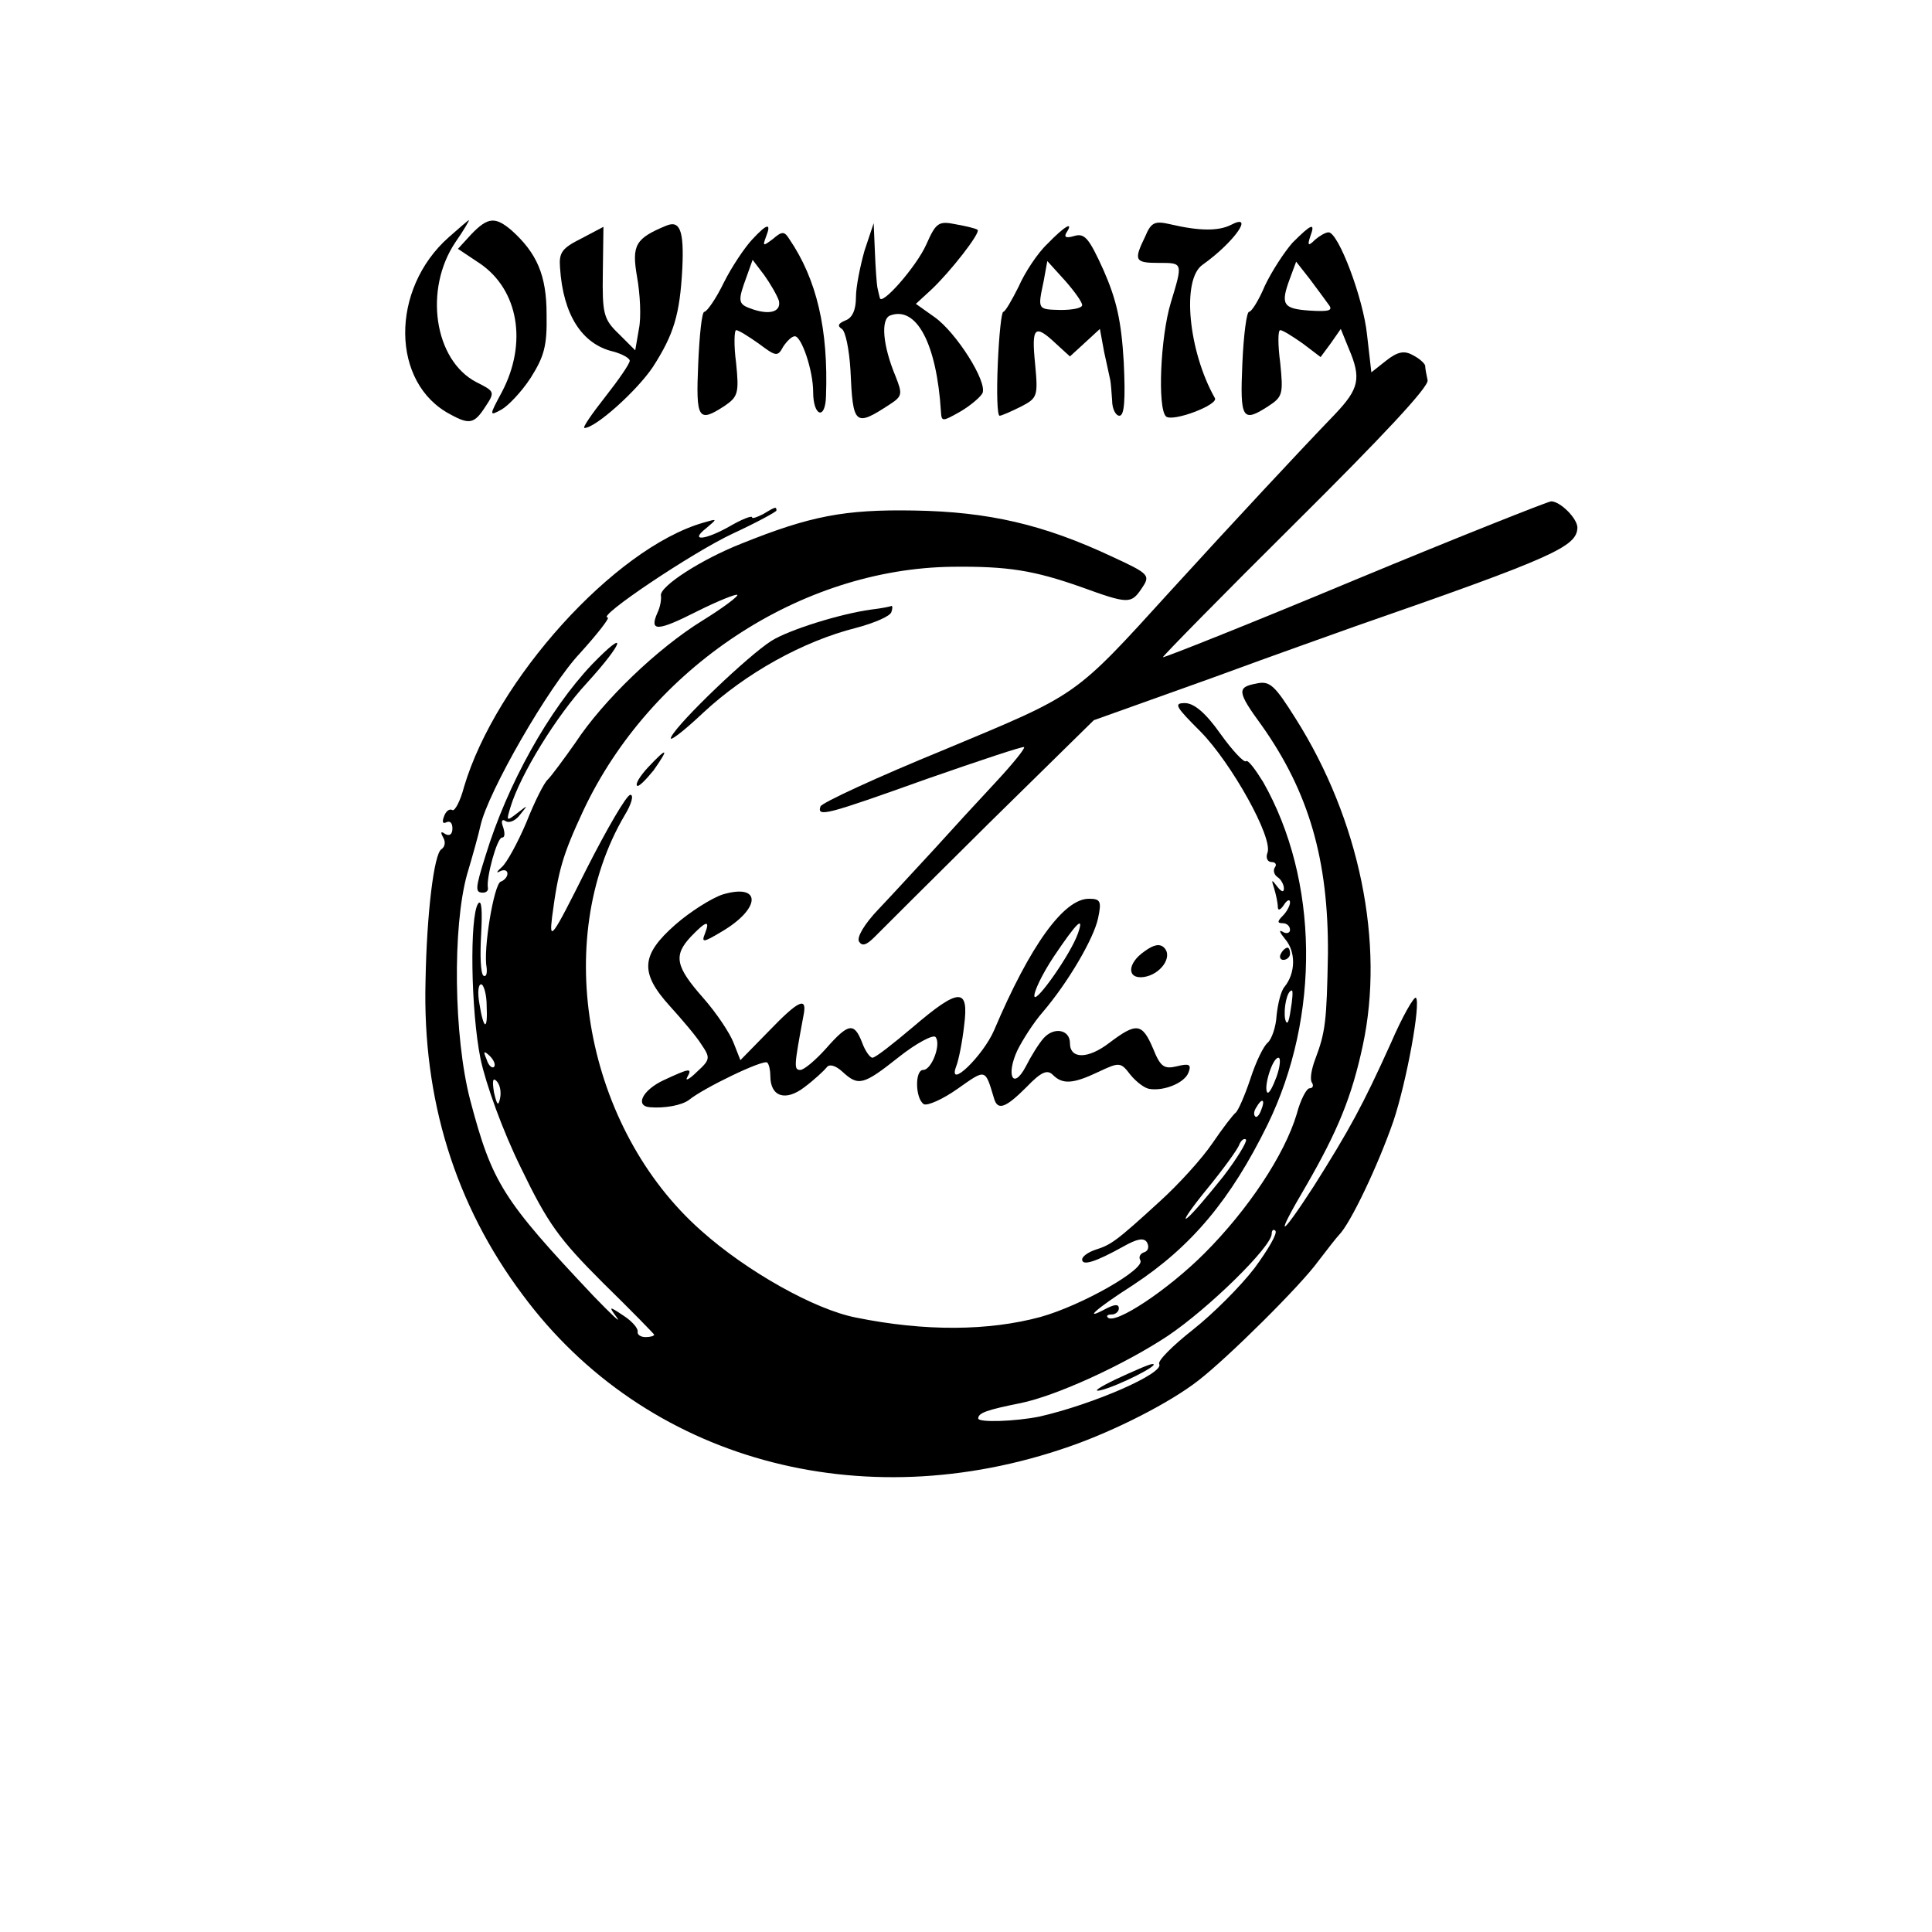 <?xml version="1.0" standalone="no"?>
<!DOCTYPE svg PUBLIC "-//W3C//DTD SVG 20010904//EN"
 "http://www.w3.org/TR/2001/REC-SVG-20010904/DTD/svg10.dtd">
<svg version="1.0" xmlns="http://www.w3.org/2000/svg"
 width="316pt" height="316pt" viewBox="0 0 316 316"
 preserveAspectRatio="xMidYMid meet">
<g transform="translate(0,316) scale(0.1,-0.1)"
fill="#000000" stroke="none">
<path d="M734 2772 c-96 -85 -95 -239 3 -290 31 -17 39 -15 57 13 16 24 15 25
-15 40 -69 36 -86 152 -34 229 14 20 23 36 22 36 -1 0 -16 -13 -33 -28z"/>
<path d="M771 2777 l-22 -24 36 -24 c63 -43 78 -130 36 -210 -21 -39 -21 -40
-1 -29 11 6 33 29 48 52 22 35 27 52 26 104 0 64 -16 100 -57 137 -27 23 -39
22 -66 -6z"/>
<path d="M1090 2791 c-51 -21 -57 -32 -48 -84 5 -28 7 -66 3 -85 l-6 -35 -27
27 c-25 24 -27 33 -26 101 l1 74 -36 -19 c-32 -16 -37 -23 -35 -48 5 -77 36
-125 87 -137 15 -4 27 -11 27 -15 0 -5 -18 -31 -40 -59 -22 -28 -38 -51 -34
-51 18 0 86 61 112 100 34 53 44 85 48 161 3 62 -4 79 -26 70z"/>
<path d="M1515 2760 c-16 -36 -74 -102 -76 -87 -1 4 -3 12 -4 17 -1 6 -3 31
-4 58 l-2 47 -15 -45 c-7 -25 -14 -59 -14 -76 0 -21 -6 -34 -17 -38 -12 -5
-14 -9 -6 -14 6 -4 12 -34 14 -67 4 -91 7 -94 65 -56 20 13 20 17 9 45 -21 50
-25 94 -9 100 43 16 76 -46 83 -157 1 -17 2 -17 32 0 17 10 33 24 36 30 8 19
-43 99 -78 124 l-31 22 25 23 c31 29 81 93 76 98 -2 2 -18 6 -35 9 -29 6 -33
3 -49 -33z"/>
<path d="M1873 2773 c-19 -39 -17 -43 22 -43 40 0 40 1 20 -65 -17 -56 -22
-172 -8 -186 10 -10 87 19 80 30 -43 76 -55 194 -20 218 52 37 86 86 46 65
-20 -10 -51 -10 -98 1 -26 6 -32 4 -42 -20z"/>
<path d="M1230 2768 c-12 -13 -33 -44 -46 -70 -13 -27 -28 -48 -32 -48 -4 0
-8 -38 -10 -85 -4 -91 0 -97 43 -69 22 15 24 21 19 70 -4 30 -3 54 0 54 4 0
20 -10 37 -22 28 -21 31 -22 40 -5 6 9 14 17 19 17 11 0 30 -56 30 -91 0 -40
20 -47 21 -7 4 109 -15 191 -60 257 -8 13 -12 13 -27 0 -16 -12 -17 -12 -11 4
9 23 2 22 -23 -5z m44 -100 c4 -19 -17 -24 -48 -12 -19 7 -19 13 -5 51 l10 28
19 -25 c10 -14 21 -33 24 -42z"/>
<path d="M1713 2761 c-16 -15 -37 -47 -47 -70 -11 -22 -22 -41 -25 -41 -3 0
-7 -38 -9 -85 -2 -47 -1 -85 3 -85 3 0 19 7 35 15 27 14 28 17 23 70 -6 60 -1
66 34 33 l23 -21 24 22 25 23 7 -38 c5 -22 9 -42 10 -46 1 -5 2 -19 3 -33 0
-14 6 -25 12 -25 8 0 10 26 7 88 -4 68 -12 102 -33 150 -24 53 -31 61 -48 56
-13 -4 -17 -2 -13 5 13 20 -2 12 -31 -18z m57 -100 c0 -5 -16 -8 -35 -8 -38 1
-38 0 -28 47 l6 33 29 -32 c15 -17 28 -35 28 -40z"/>
<path d="M2114 2763 c-14 -16 -34 -47 -45 -70 -10 -24 -22 -43 -26 -43 -4 0
-9 -38 -11 -85 -4 -91 0 -97 43 -69 23 15 24 20 19 70 -4 30 -4 54 0 54 4 0
20 -10 37 -22 l29 -22 17 23 16 23 13 -32 c21 -49 17 -66 -23 -108 -54 -56
-164 -174 -268 -288 -160 -176 -150 -168 -370 -260 -110 -45 -201 -87 -203
-93 -6 -18 9 -14 174 45 86 30 158 54 159 52 2 -2 -19 -28 -47 -58 -28 -30
-74 -80 -101 -110 -28 -30 -68 -74 -90 -97 -23 -24 -36 -46 -32 -53 5 -8 12
-6 25 7 10 10 94 94 188 187 l171 168 193 69 c106 39 211 76 233 84 328 114
364 131 365 162 0 15 -28 43 -43 43 -7 -1 -151 -58 -322 -129 -170 -71 -311
-127 -313 -126 -1 1 96 100 217 220 141 140 218 222 216 233 -2 9 -4 20 -4 24
-1 4 -10 12 -20 17 -14 8 -25 6 -44 -9 l-24 -19 -7 61 c-6 60 -47 168 -63 168
-5 0 -15 -6 -22 -12 -11 -11 -13 -10 -8 5 9 24 2 21 -29 -10z m59 -101 c8 -10
1 -12 -31 -10 -44 3 -48 10 -32 53 l10 27 22 -28 c12 -16 26 -35 31 -42z"/>
<path d="M1248 2319 c-10 -5 -18 -8 -18 -5 0 3 -16 -3 -35 -14 -42 -24 -68
-26 -40 -4 19 16 19 16 -5 9 -145 -42 -339 -257 -391 -432 -6 -23 -15 -40 -19
-38 -5 3 -11 -2 -14 -11 -3 -8 -2 -12 4 -9 6 3 10 -1 10 -10 0 -10 -5 -13 -12
-9 -7 5 -8 3 -3 -6 4 -7 3 -15 -3 -19 -12 -7 -24 -104 -26 -216 -5 -192 48
-365 159 -513 200 -270 553 -367 894 -248 75 26 165 72 211 108 48 37 168 156
196 195 16 21 31 40 34 43 19 19 64 114 89 186 22 66 45 193 37 202 -3 3 -22
-30 -41 -74 -46 -102 -68 -142 -126 -234 -57 -88 -65 -88 -13 0 52 90 75 146
93 230 36 167 -5 369 -110 535 -34 54 -42 62 -64 57 -32 -6 -32 -13 9 -69 77
-109 109 -220 108 -373 -2 -111 -4 -128 -21 -173 -6 -16 -9 -33 -5 -38 3 -5 1
-9 -4 -9 -5 0 -15 -19 -21 -42 -20 -67 -80 -157 -151 -228 -60 -60 -146 -117
-158 -105 -3 3 0 5 6 5 7 0 12 5 12 10 0 7 -6 7 -20 0 -41 -22 -18 -1 43 38
96 63 160 140 220 262 87 178 84 401 -7 561 -13 21 -25 37 -28 34 -3 -3 -22
17 -42 45 -24 34 -43 50 -58 50 -19 0 -15 -6 26 -47 50 -51 119 -174 109 -198
-3 -8 0 -15 7 -15 6 0 9 -4 5 -9 -3 -5 -1 -12 5 -16 5 -3 10 -12 10 -18 0 -7
-4 -6 -11 3 -9 12 -10 12 -5 -3 3 -10 6 -24 6 -30 0 -7 4 -6 10 3 5 8 10 10
10 4 0 -5 -5 -15 -12 -22 -9 -9 -9 -12 0 -12 7 0 12 -5 12 -11 0 -5 -6 -7 -12
-3 -7 4 -5 -1 4 -12 18 -21 17 -56 -1 -78 -6 -7 -11 -28 -13 -47 -1 -19 -8
-38 -14 -44 -7 -5 -20 -32 -29 -60 -9 -27 -20 -52 -24 -55 -4 -3 -21 -25 -38
-50 -17 -25 -55 -67 -86 -95 -72 -66 -80 -71 -105 -79 -12 -4 -22 -11 -22 -16
0 -11 22 -4 67 21 23 13 34 15 39 7 4 -7 2 -14 -4 -16 -7 -2 -10 -8 -7 -13 10
-14 -95 -74 -163 -93 -85 -23 -189 -24 -302 -1 -67 13 -178 75 -253 142 -189
167 -246 475 -125 680 11 18 15 33 9 33 -6 0 -38 -55 -72 -122 -56 -112 -61
-119 -56 -78 10 76 17 101 51 174 110 234 355 396 604 399 91 1 133 -6 210
-33 77 -28 82 -28 99 -3 15 22 14 24 -49 53 -111 52 -201 73 -323 75 -114 2
-170 -9 -282 -54 -66 -26 -134 -70 -132 -85 1 -6 -1 -19 -6 -29 -13 -30 0 -30
65 3 34 17 64 29 66 27 2 -2 -23 -21 -57 -42 -73 -45 -162 -130 -208 -200 -19
-27 -39 -54 -45 -60 -6 -5 -22 -37 -35 -70 -14 -33 -32 -66 -40 -73 -9 -8 -10
-11 -3 -7 6 3 12 2 12 -4 0 -5 -5 -11 -11 -13 -11 -4 -29 -111 -23 -141 1 -10
-1 -15 -5 -13 -5 3 -6 34 -4 68 2 38 1 58 -5 50 -14 -21 -12 -175 4 -254 9
-42 36 -117 66 -178 44 -91 62 -116 134 -188 46 -45 84 -84 84 -85 0 -2 -6 -4
-14 -4 -8 0 -14 4 -13 9 1 5 -9 17 -23 26 -24 16 -25 16 -11 -3 8 -11 -9 5
-38 35 -149 158 -166 185 -202 321 -27 104 -29 283 -5 369 9 30 19 66 22 80
12 54 111 227 163 282 29 32 49 58 45 58 -20 0 138 106 204 137 39 18 72 36
72 38 0 7 -2 6 -22 -6z m-452 -804 c2 -42 -5 -40 -12 4 -3 17 -2 31 3 31 4 0
9 -16 9 -35z m1315 -7 c-3 -21 -6 -26 -9 -15 -3 17 3 47 11 47 2 0 1 -15 -2
-32z m-1303 -93 c-3 -3 -9 2 -12 12 -6 14 -5 15 5 6 7 -7 10 -15 7 -18z m1280
-16 c-6 -16 -12 -28 -15 -26 -7 7 8 57 18 57 4 0 3 -14 -3 -31z m-1270 -35
c-3 -14 -5 -12 -10 9 -3 19 -2 25 4 19 6 -6 8 -18 6 -28z m1245 -19 c-3 -9 -8
-14 -10 -11 -3 3 -2 9 2 15 9 16 15 13 8 -4z m-62 -109 c-24 -30 -50 -61 -59
-68 -9 -7 5 14 32 47 27 33 51 66 53 73 3 7 8 11 11 8 2 -3 -14 -30 -37 -60z
m51 -150 c-23 -30 -68 -75 -101 -101 -33 -26 -58 -51 -55 -56 9 -15 -108 -66
-196 -86 -40 -8 -100 -10 -100 -3 0 9 14 14 69 25 59 12 170 63 241 110 67 45
170 146 170 167 0 6 3 8 6 5 4 -4 -12 -31 -34 -61z"/>
<path d="M1825 904 c-27 -13 -39 -21 -25 -18 29 7 100 43 85 43 -5 0 -32 -12
-60 -25z"/>
<path d="M1425 2163 c-51 -7 -134 -33 -163 -51 -38 -24 -151 -132 -164 -157
-6 -11 18 7 53 40 69 64 162 116 249 138 30 8 56 19 58 26 2 6 2 10 0 10 -1
-1 -16 -4 -33 -6z"/>
<path d="M968 2073 c-70 -74 -138 -195 -174 -313 -17 -54 -17 -60 -4 -60 5 0
9 3 8 8 -3 16 15 82 23 82 5 0 5 7 2 17 -4 10 -2 14 4 10 6 -4 17 1 24 11 13
16 13 16 -5 2 -18 -14 -18 -13 -11 10 16 53 75 149 125 203 61 67 68 92 8 30z"/>
<path d="M1060 1905 c-13 -14 -21 -27 -18 -30 2 -3 14 9 27 25 26 37 23 39 -9
5z"/>
<path d="M1182 1697 c-18 -6 -53 -28 -77 -49 -57 -50 -59 -79 -9 -134 19 -21
43 -49 51 -62 15 -22 15 -25 -7 -45 -12 -12 -20 -16 -16 -9 9 16 4 15 -39 -5
-34 -16 -47 -42 -22 -44 24 -2 52 3 64 12 23 19 122 67 128 61 3 -3 5 -13 5
-22 0 -34 25 -42 56 -18 16 12 32 27 36 32 4 6 14 4 26 -7 26 -24 34 -22 92
24 29 23 56 37 60 33 10 -11 -6 -54 -20 -54 -14 0 -13 -47 1 -56 6 -3 31 8 55
25 47 33 45 34 60 -16 6 -20 19 -15 53 19 24 25 34 29 43 20 16 -16 33 -15 75
5 34 16 36 16 52 -5 9 -11 23 -22 31 -23 24 -4 58 10 64 27 5 13 1 15 -19 10
-21 -5 -27 -1 -39 29 -18 42 -27 43 -72 9 -34 -26 -64 -27 -64 0 0 22 -26 27
-43 8 -8 -9 -21 -30 -29 -46 -21 -40 -33 -15 -14 26 9 18 27 46 41 62 42 49
84 121 91 154 6 28 4 32 -15 32 -41 0 -96 -76 -155 -215 -18 -42 -77 -99 -62
-59 4 10 10 40 13 67 8 62 -8 62 -84 -3 -32 -27 -61 -50 -66 -50 -4 0 -12 11
-17 25 -13 33 -22 32 -59 -10 -17 -19 -36 -35 -42 -35 -11 0 -10 7 5 88 7 33
-7 27 -57 -25 l-46 -47 -11 28 c-6 16 -28 49 -50 74 -45 51 -49 69 -20 100 25
26 32 28 23 5 -6 -15 -3 -15 27 3 65 38 66 80 2 61z m581 -64 c-12 -34 -68
-113 -71 -103 -2 6 12 36 32 66 37 55 50 68 39 37z"/>
<path d="M1872 1604 c-29 -20 -29 -46 -1 -42 27 4 48 33 33 48 -7 7 -17 5 -32
-6z"/>
<path d="M2095 1600 c-3 -5 -1 -10 4 -10 6 0 11 5 11 10 0 6 -2 10 -4 10 -3 0
-8 -4 -11 -10z"/>
</g>
</svg>
